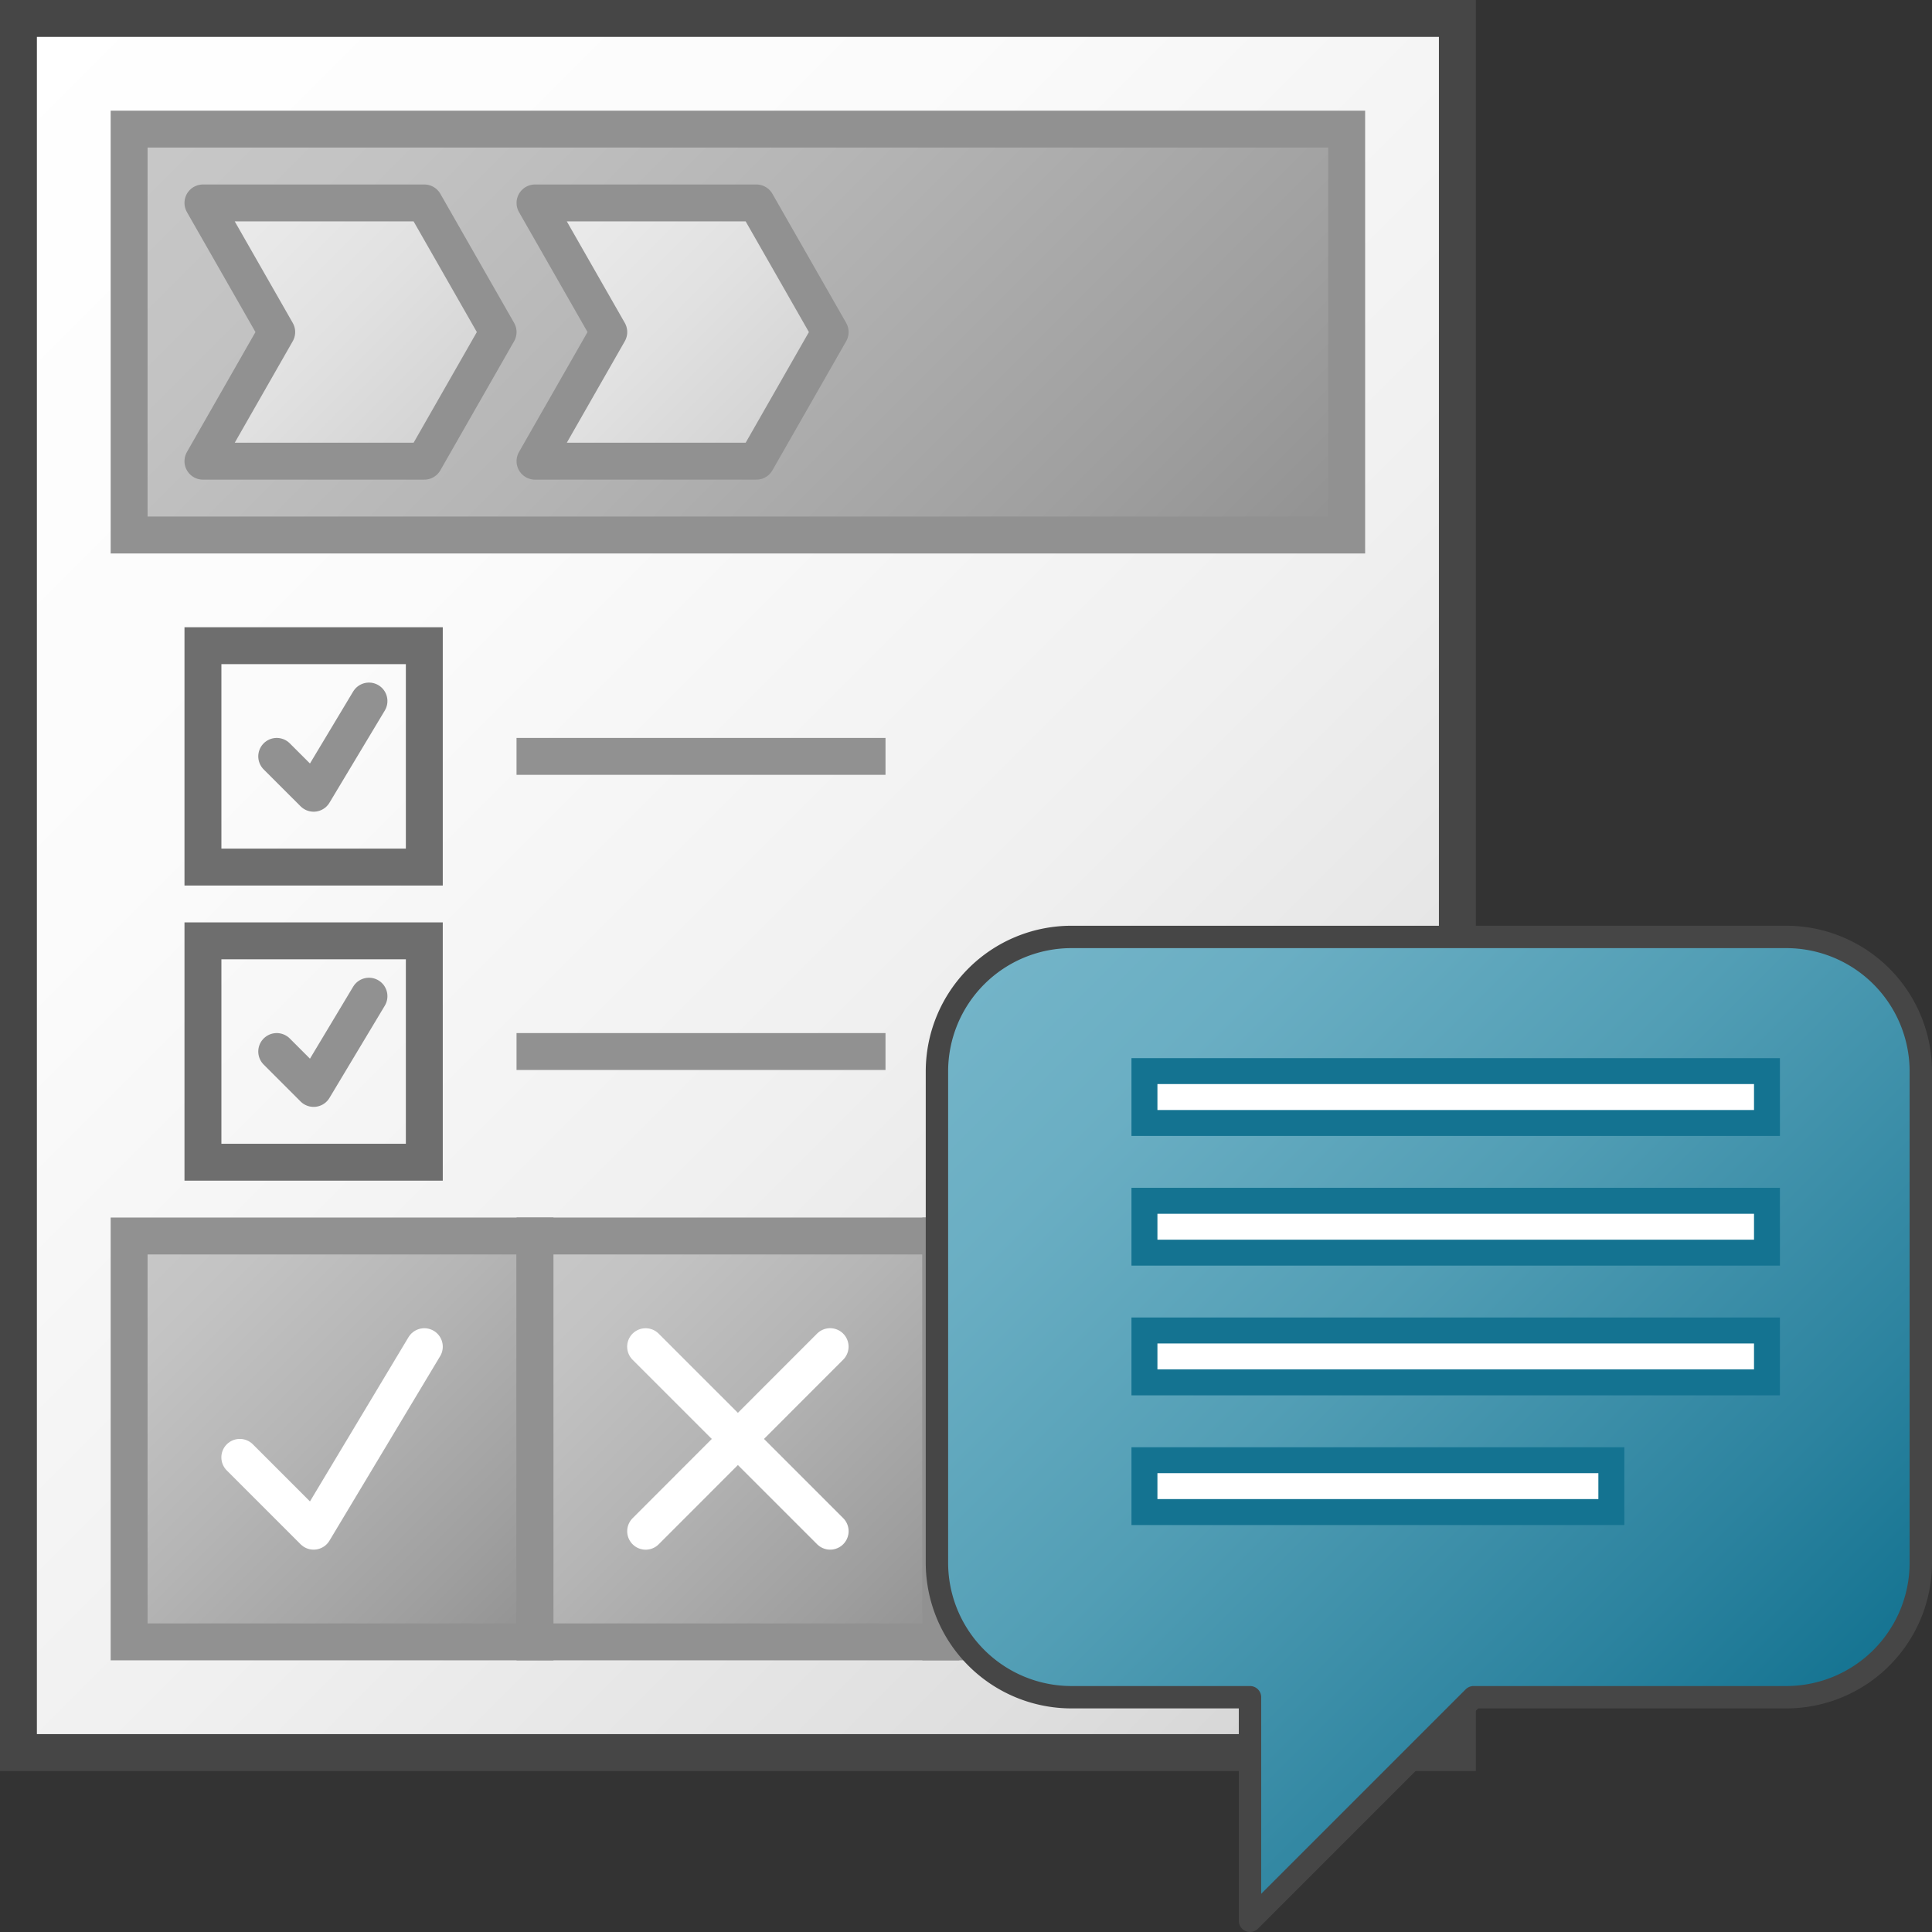 <svg id="Layer_1" data-name="Layer 1" xmlns="http://www.w3.org/2000/svg" xmlns:xlink="http://www.w3.org/1999/xlink" viewBox="0 0 48 48">
  <rect x="0" y="0" width="48" height="48" fill="#333333" stroke="none"/>
  <defs>
    <linearGradient id="linear-gradient" x1="28.045" y1="13.773" x2="71.045" y2="-29.227" gradientTransform="matrix(0.917, 0, 0, -0.917, -27.083, 14.917)" gradientUnits="userSpaceOnUse">
      <stop offset="0" stop-color="#fff"/>
      <stop offset="0.305" stop-color="#fbfbfb"/>
      <stop offset="0.584" stop-color="#f0f0f0"/>
      <stop offset="0.852" stop-color="#dedede"/>
      <stop offset="1" stop-color="#d0d0d0"/>
    </linearGradient>
    <linearGradient id="linear-gradient-2" x1="33.045" y1="-17.227" x2="44.045" y2="-28.227" gradientTransform="matrix(0.917, 0, 0, -0.917, -27.083, 14.917)" gradientUnits="userSpaceOnUse">
      <stop offset="0" stop-color="#c8c8c8"/>
      <stop offset="0.175" stop-color="#c3c3c3"/>
      <stop offset="0.457" stop-color="#b5b5b5"/>
      <stop offset="0.809" stop-color="#9f9f9f"/>
      <stop offset="1" stop-color="#919191"/>
    </linearGradient>
    <linearGradient id="linear-gradient-3" x1="38.545" y1="18.273" x2="60.545" y2="-3.727" xlink:href="#linear-gradient-2"/>
    <linearGradient id="linear-gradient-4" x1="44.045" y1="-17.227" x2="55.045" y2="-28.227" xlink:href="#linear-gradient-2"/>
    <linearGradient id="linear-gradient-5" x1="55.045" y1="-17.227" x2="66.045" y2="-28.227" xlink:href="#linear-gradient-2"/>
    <linearGradient id="linear-gradient-6" x1="34.795" y1="10.523" x2="41.295" y2="4.023" gradientTransform="matrix(0.917, 0, 0, -0.917, -27.083, 14.917)" gradientUnits="userSpaceOnUse">
      <stop offset="0" stop-color="#ebebeb"/>
      <stop offset="0.221" stop-color="#e8e8e8"/>
      <stop offset="0.542" stop-color="#e1e1e1"/>
      <stop offset="0.921" stop-color="#d5d5d5"/>
      <stop offset="1" stop-color="#d2d2d2"/>
    </linearGradient>
    <linearGradient id="linear-gradient-7" x1="43.795" y1="10.523" x2="50.295" y2="4.023" xlink:href="#linear-gradient-6"/>
    <linearGradient id="linear-gradient-8" x1="230.563" y1="-247.562" x2="266.037" y2="-283.037" gradientTransform="matrix(0.556, 0, 0, -0.556, -102.444, -114.667)" gradientUnits="userSpaceOnUse">
      <stop offset="0" stop-color="#73b4c8"/>
      <stop offset="0.175" stop-color="#6aaec3"/>
      <stop offset="0.457" stop-color="#529eb5"/>
      <stop offset="0.809" stop-color="#2c839f"/>
      <stop offset="1" stop-color="#147391"/>
    </linearGradient>
  </defs>
  <g id="g970">
    <path id="rect39" d="M.458.458h35.75V43.542H.458Z" stroke="#464646" stroke-miterlimit="10" stroke-width="0.917" fill="url(#linear-gradient)"/>
    <path id="rect41" d="M5.042,16.042h5.5v5.5h-5.5Z" fill="none" stroke="#6e6e6e" stroke-miterlimit="10" stroke-width="0.917"/>
    <path id="line43" d="M12.833,18.792H22" fill="none" stroke="#919191" stroke-miterlimit="10" stroke-width="0.917"/>
    <path id="line45" d="M12.833,26.125H22" fill="none" stroke="#919191" stroke-miterlimit="10" stroke-width="0.917"/>
    <path id="polyline47" d="M6.875,18.792l.917.916,1.375-2.291" fill="none" stroke="#919191" stroke-linecap="round" stroke-linejoin="round" stroke-width="0.917"/>
    <path id="rect49" d="M5.042,23.375h5.5v5.5h-5.5Z" fill="none" stroke="#6e6e6e" stroke-miterlimit="10" stroke-width="0.917"/>
    <path id="polyline51" d="M6.875,26.125l.917.917L9.167,24.75" fill="none" stroke="#919191" stroke-linecap="round" stroke-linejoin="round" stroke-width="0.917"/>
    <path id="rect53" d="M3.208,30.708H13.292V40.792H3.208Z" stroke="#919191" stroke-miterlimit="10" stroke-width="0.917" fill="url(#linear-gradient-2)"/>
    <path id="rect55" d="M3.208,3.208h30.25V13.292H3.208Z" stroke="#919191" stroke-miterlimit="10" stroke-width="0.917" fill="url(#linear-gradient-3)"/>
    <path id="polyline57" d="M5.958,36.208l1.834,1.834,2.75-4.584" fill="none" stroke="#fff" stroke-linecap="round" stroke-linejoin="round" stroke-width="0.917"/>
    <path id="rect59" d="M13.292,30.708H23.375V40.792H13.292Z" stroke="#919191" stroke-miterlimit="10" stroke-width="0.917" fill="url(#linear-gradient-4)"/>
    <path id="rect61" d="M23.375,30.708H33.458V40.792H23.375Z" stroke="#919191" stroke-miterlimit="10" stroke-width="0.917" fill="url(#linear-gradient-5)"/>
    <path id="line63" d="M16.04,33.458l4.585,4.584" fill="none" stroke="#fff" stroke-linecap="round" stroke-linejoin="round" stroke-width="0.917"/>
    <path id="line65" d="M20.624,33.457l-4.583,4.586" fill="none" stroke="#fff" stroke-linecap="round" stroke-linejoin="round" stroke-width="0.917"/>
    <path id="line67" d="M25.667,35.292h5.5" fill="none" stroke="#fff" stroke-miterlimit="10" stroke-width="0.917"/>
    <path id="polygon69" d="M5.042,11.458h5.5L12.375,8.25,10.542,5.042h-5.5L6.875,8.25Z" stroke="#919191" stroke-linejoin="round" stroke-width="0.917" fill="url(#linear-gradient-6)"/>
    <path id="polygon71" d="M13.292,11.458h5.5L20.625,8.25,18.792,5.042h-5.5L15.125,8.25Z" stroke="#919191" stroke-linejoin="round" stroke-width="0.917" fill="url(#linear-gradient-7)"/>
    <path id="path13" d="M44.389,42.167H36.611l-5.555,5.555V42.167H26.611a3.343,3.343,0,0,1-3.333-3.334V26.611a3.343,3.343,0,0,1,3.333-3.333H44.389a3.343,3.343,0,0,1,3.333,3.333V38.833A3.343,3.343,0,0,1,44.389,42.167Z" stroke="#464646" stroke-linecap="round" stroke-linejoin="round" stroke-width="0.556" fill="url(#linear-gradient-8)"/>
    <path id="rect15" d="M28.433,26.611H43.9V27.9H28.433Z" fill="#fff"/>
    <path id="path17" d="M43.578,26.933v.645H28.756v-.645H43.578m.644-.644H28.111v1.933H44.222V26.289Z" fill="#147391"/>
    <path id="rect19" d="M28.433,29.833H43.9v1.289H28.433Z" fill="#fff"/>
    <path id="path21" d="M43.578,30.156V30.8H28.756v-.644H43.578m.644-.645H28.111v1.933H44.222V29.511Z" fill="#147391"/>
    <path id="rect23" d="M28.433,33.056H43.9v1.288H28.433Z" fill="#fff"/>
    <path id="path25" d="M43.578,33.378v.644H28.756v-.644H43.578m.644-.645H28.111v1.934H44.222V32.733Z" fill="#147391"/>
    <path id="rect27" d="M28.433,36.278h11.6v1.289h-11.6Z" fill="#fff"/>
    <path id="path29" d="M39.711,36.6v.644H28.756V36.6H39.711m.645-.644H28.111v1.933H40.356V35.956Z" fill="#147391"/>
  </g>
</svg>
